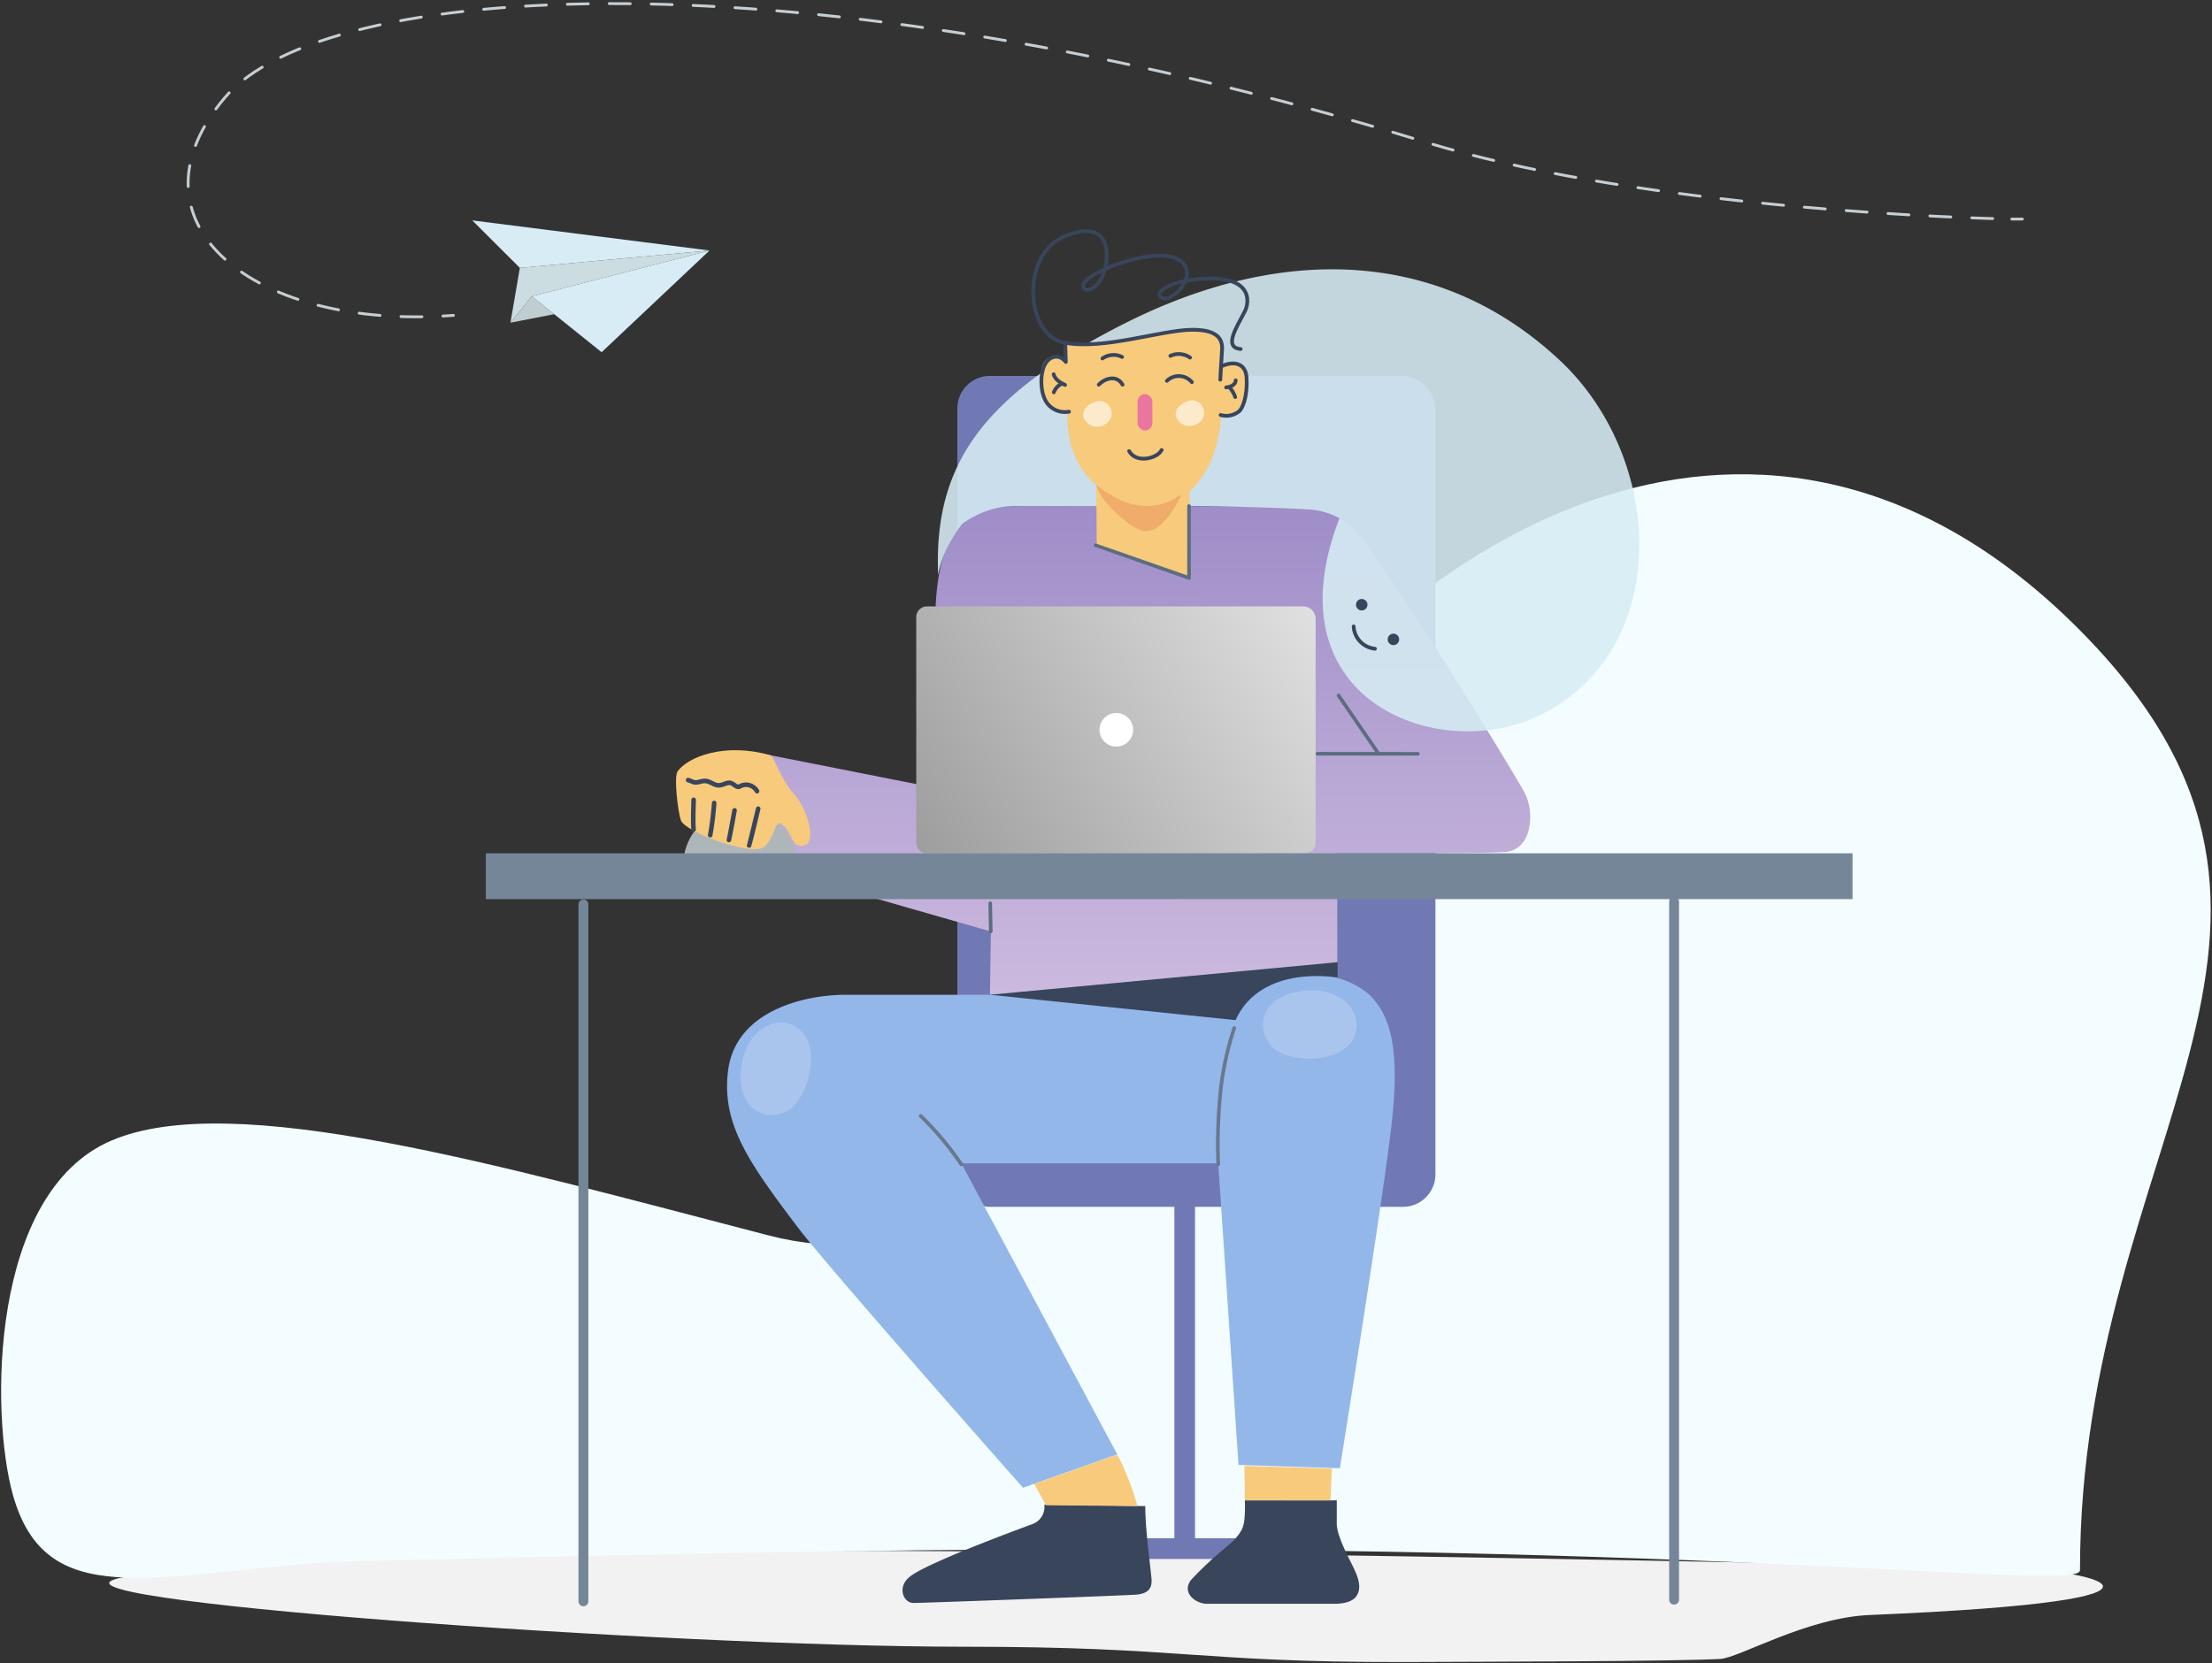 <svg id="Layer_1" data-name="Layer 1" xmlns="http://www.w3.org/2000/svg" xmlns:xlink="http://www.w3.org/1999/xlink" viewBox="0 0 265.9 200"><rect x="0" y="0" width="265.9" height="200" fill="#333333" stroke="none"/><defs><style>.cls-1{fill:#f2f2f2;}.cls-2{fill:#f3fdff;}.cls-3{fill:#7179b5;}.cls-4{fill:url(#linear-gradient);}.cls-24,.cls-5{fill:#d7ecf4;}.cls-5{opacity:0.88;}.cls-6{fill:#f7ca7c;}.cls-11,.cls-14,.cls-18,.cls-19,.cls-22,.cls-23,.cls-7{fill:none;stroke-linecap:round;stroke-linejoin:round;}.cls-11,.cls-7{stroke:#38455b;}.cls-7{stroke-width:0.45px;}.cls-8{fill:#ea759e;}.cls-13,.cls-21,.cls-9{fill:#fff;}.cls-9{opacity:0.6;}.cls-10{fill:#afb6ba;}.cls-11{stroke-width:0.55px;}.cls-12{fill:url(#linear-gradient-2);}.cls-14{stroke:#5b6d7f;stroke-width:0.43px;}.cls-15{fill:#768699;}.cls-16{fill:#94b7ea;}.cls-17{fill:#38455b;}.cls-18{stroke:#768699;stroke-width:1.19px;}.cls-19{stroke:#68788e;stroke-width:0.44px;}.cls-20{fill:#dd704a;opacity:0.33;}.cls-21{opacity:0.2;}.cls-22,.cls-23{stroke:#c5ced3;stroke-width:0.34px;}.cls-23{stroke-dasharray:2.52 2.52;}.cls-25{fill:#ccdde2;}.cls-26{fill:#bfced1;}</style><linearGradient id="linear-gradient" x1="137.61" y1="41.32" x2="137.93" y2="189.98" gradientUnits="userSpaceOnUse"><stop offset="0.13" stop-color="#9f8dc8"/><stop offset="0.38" stop-color="#bcaad7"/><stop offset="0.73" stop-color="#e1cee9"/><stop offset="1" stop-color="#ffe7b0"/></linearGradient><linearGradient id="linear-gradient-2" x1="178.55" y1="57.52" x2="97.62" y2="112.62" gradientUnits="userSpaceOnUse"><stop offset="0" stop-color="#fff"/><stop offset="1" stop-color="#8a8a8a"/></linearGradient></defs><title>for_providers</title><path class="cls-1" d="M206.78,199.47c2.29-.12,10.41-5,18.08-5.29,43-1.8,26.45-5.54,15.06-5.74-57.09-1-195.38-4.5-225.17,1.22C.81,192.33,80.67,198,115.92,198c26.29,0,28,1.87,52.71,1.84C180,199.79,201,199.77,206.78,199.47Z"/><path class="cls-2" d="M39.68,187.8c-21.64,1.56-34.18,6-38.13-8.06-2.73-9.75-2.81-36.32,11.82-42.59s46.64,3,79,11.39,41.71-32.79,54.69-51.78c24.6-36,67.51-57.53,103.63-20.3,34.25,35.31-.66,60.86-.66,112.35,0,2.63-42-3.47-140.11-2.4C80,186.73,39.68,187.8,39.68,187.8Z"/><rect class="cls-3" x="115.08" y="45.2" width="57.47" height="99.91" rx="3.9"/><path class="cls-4" d="M112.42,74.37c.17-9.8,3-13.27,9.78-13.5,4.93-.16,18.88.13,28,.06,7.51-.06,10.4.28,12.8,2.93,3.75,4.11,19,29.05,20.27,31.46s.88,6.82-2.25,7.11c-1.79.17-11.56.19-20.27.17v15.85L119,119.61l.11-7.61-27.6-7.91.24-13.45L113.8,95Z"/><path class="cls-5" d="M112.77,69.12c-.52-13,5-21.5,22.72-30.38,18.51-9.25,37.6-9,52.13,4.7C200.22,55.36,201,78.2,185.11,86c-12,5.9-32.66-1.64-24.09-23.69a9,9,0,0,0-4-1.07c-2.29-.17-11.57-.44-14.35-.39s-18.37-.05-20.93,0a10.8,10.8,0,0,0-6.07,2.16A13.91,13.91,0,0,0,112.77,69.12Z"/><path class="cls-6" d="M127.89,41.19s.08,1.34.08,2.33a1.45,1.45,0,0,0-2.36-.1c-.73.71-.6,3.37.07,4.84a2.38,2.38,0,0,0,2.66,1.24s-.6,5.43,3.44,8.81l.06,7.53L143,69.49l0-10.4a12.21,12.21,0,0,0,2.48-3.42,18.62,18.62,0,0,0,1.33-5.74,3.18,3.18,0,0,0,1.39,0c1.57-.37,1.9-4.28,1.41-5.54s-2.82-.25-2.82-.25l.19-3S145.73,39.25,141,40a77.71,77.71,0,0,1-9.27,1.2A32.86,32.86,0,0,1,127.89,41.19Z"/><path class="cls-7" d="M132.08,46.25c.72-.75,2.14-1.23,2.86,0"/><path class="cls-7" d="M140.27,45.79a2.06,2.06,0,0,1,3,.16"/><path class="cls-7" d="M126.66,45c.21.84,1.37,1.28,1.37,1.28"/><path class="cls-7" d="M126.68,47.17a1.83,1.83,0,0,1,1-1.05"/><path class="cls-7" d="M147.39,46.58c1.2-.13,1.15-.85,1.15-.85"/><path class="cls-7" d="M147.79,46.57a3.34,3.34,0,0,1,.69,1.17"/><path class="cls-7" d="M135.73,54.24c.86,1.54,3.41.88,3.91-.13"/><rect class="cls-8" x="136.75" y="47.4" width="1.77" height="4.37" rx="0.88" transform="translate(275.27 99.16) rotate(180)"/><path class="cls-9" d="M132.87,51a1.49,1.49,0,0,0-.66-2.79c-.92,0-2.46,1-1.88,2.15A1.73,1.73,0,0,0,132.87,51Z"/><path class="cls-9" d="M144,50.91a1.49,1.49,0,0,0-.66-2.78c-.92,0-2.46,1-1.89,2.14A1.74,1.74,0,0,0,144,50.91Z"/><path class="cls-7" d="M132.52,43.1a2.32,2.32,0,0,1,2.36-.18"/><path class="cls-7" d="M140.69,42.79a2.36,2.36,0,0,1,2.36.21"/><path class="cls-7" d="M146.69,45.65s.1-2.08.21-3.57-.78-2.43-3.53-2.43c-3.76,0-10.68,2.48-15.48,1.54-4.62-.9-5.32-10.67.25-12.85,6.26-2.46,5.17,4.07,4,5.55-.64.84-1.61,1.3-1.89.69-.72-1.53,8.25-5,11.24-3.46s-.43,5.2-1.67,4.74.23-1.78,3.41-2.2c7.57-1,7,2.71,6.38,3.83-1,1.94-2.56,4.29-.47,4.48"/><path class="cls-7" d="M146.92,44c1.6-.69,2.81-.16,2.92,1.33.14,2-.35,3.65-.89,4.12a2.45,2.45,0,0,1-2.22.45"/><path class="cls-10" d="M95.73,102.77A7,7,0,0,0,89,97.17a6.87,6.87,0,0,0-6.75,5.6Z"/><path class="cls-6" d="M81.45,92.75c1.22-1.73,5.68-3.52,11.14-1.94.48.14,1.21,2.86,2.86,4.67,1.44,1.57,2.84,5.64,1.26,6.15S95.25,100,94,99.12c-.9-.62-.73,1.34-2.07,2.66s-9.61-1.72-10.09-3.16C81.46,97.43,81,93.39,81.45,92.75Z"/><path class="cls-11" d="M91,95.13a1.51,1.51,0,0,0-2.09-.56c-.39.22-.76-.48-1.28-.45s-1,.49-1.67.22-.91-.59-1.77-.36-.8,0-1.47-.18"/><path class="cls-12" d="M111.43,72.91h45.22a1.5,1.5,0,0,1,1.5,1.5V101.3a1.29,1.29,0,0,1-1.29,1.29H111.43a1.29,1.29,0,0,1-1.29-1.29V74.21A1.29,1.29,0,0,1,111.43,72.91Z"/><circle class="cls-13" cx="134.19" cy="87.75" r="2.02"/><path class="cls-7" d="M128.05,41.26l.07,2.26c-.91-1.13-2.19-.63-2.66.62s-.4,3.61.67,4.63a2.69,2.69,0,0,0,2.37.73"/><line class="cls-14" x1="158.37" y1="90.63" x2="170.44" y2="90.64"/><line class="cls-14" x1="160.9" y1="83.62" x2="165.72" y2="90.64"/><rect class="cls-3" x="141.17" y="141.58" width="2.48" height="44.92"/><rect class="cls-3" x="130.73" y="184.96" width="23.65" height="2.49"/><rect class="cls-15" x="58.4" y="102.6" width="164.29" height="5.51"/><path class="cls-11" d="M90.05,101.66c.06-.1,1.09-4.42,1.09-4.42"/><path class="cls-11" d="M87.62,101c.14-.55.68-3.56.68-3.56"/><path class="cls-11" d="M85.37,100.42a36.48,36.48,0,0,0,.48-3.87"/><path class="cls-11" d="M83.38,99.73c-.11-.53,0-3.56,0-3.56"/><path class="cls-16" d="M119,119.61H101.67c-5,0-13.29,1.93-14.16,9.2-.76,6.34,2.46,10.92,8.38,18.75,3.66,4.85,27.08,31.32,27.08,31.32l11.34-4-18.75-35h30.88l2.44,36.26,12.18.4s5.14-31.88,6.22-41.38S167,122,164.59,119.58a9.9,9.9,0,0,0-3.9-2v-1.74Z"/><circle class="cls-17" cx="163.69" cy="72.71" r="0.69"/><circle class="cls-17" cx="167.5" cy="76.88" r="0.69"/><path class="cls-7" d="M162.72,75.32A2.84,2.84,0,0,0,165.28,78"/><path class="cls-17" d="M137.67,181.09c0,3.17.77,8.26.76,9,0,.93-.45,1.54-1.9,1.65-1.21.1-25.51,1-26.73,1s-2.07-2-.3-3.26c2.21-1.63,12.28-5.37,14.59-6.22a2.21,2.21,0,0,0,1.45-2.35Z"/><path class="cls-17" d="M149.64,180.4h11.05v2.82c0,1.3,1.15,3.53,1.94,5.12.89,1.77.93,2.74.47,3.5s-1.56,1-2.75,1H145.08c-1.3,0-3.1-1.29-1.91-2.87a43.76,43.76,0,0,1,4.22-3.94c1.19-1,2.05-1.91,2.18-3.18A16,16,0,0,0,149.64,180.4Z"/><path class="cls-17" d="M119,119.61l41.8-3.92v1.86s-9.17-1.72-12.28,5.11Z"/><line class="cls-18" x1="70.13" y1="108.74" x2="70.13" y2="192.54"/><line class="cls-18" x1="201.24" y1="108.4" x2="201.24" y2="192.34"/><path class="cls-19" d="M146.44,140a63.24,63.24,0,0,1,.31-9.08,36.49,36.49,0,0,1,1.62-7.31"/><path class="cls-19" d="M115.56,140a37.28,37.28,0,0,0-4.89-5.83"/><path class="cls-6" d="M134.31,174.91a31.66,31.66,0,0,1,2.42,6.18l-11-.1-1.41-2.57C124.57,178.36,134.31,174.91,134.31,174.91Z"/><polygon class="cls-6" points="149.64 180.4 149.59 176.26 160.1 176.58 159.94 180.41 149.64 180.4"/><polyline class="cls-14" points="142.93 60.84 142.93 69.49 131.7 65.56"/><path class="cls-20" d="M131.78,58.31c2.88,2.14,4.36,2.5,6.06,2.52a6.4,6.4,0,0,0,4.09-1.39c.17.21-2,4.47-4.17,4.44-1.17,0-3.19-1.65-4.71-3.38A6.05,6.05,0,0,1,131.78,58.31Z"/><path class="cls-21" d="M89.18,127.88c-1,5.83,3.36,7.23,5.78,5.47s4.05-8.34.37-10.07C93,122.19,89.89,123.88,89.18,127.88Z"/><path class="cls-21" d="M157,119.11c-5.9.5-6.12,5.11-3.8,7s9.11,1.75,9.83-2.25C163.48,121.35,161,118.76,157,119.11Z"/><line class="cls-14" x1="119.1" y1="112" x2="119.03" y2="108.6"/><path class="cls-22" d="M54.51,37.92,53.24,38"/><path class="cls-23" d="M50.72,38.09C28.79,38.38,15.13,25.89,27,11.77S95.79-6.09,171.3,17.07c24.16,7.42,59.61,9,69.28,9.24"/><path class="cls-22" d="M241.83,26.34l1.27,0"/><polygon class="cls-24" points="62.49 32.21 56.77 26.5 85.29 30.12 62.49 32.21"/><polygon class="cls-25" points="62.49 32.21 61.36 38.8 63.93 35.62 85.29 30.12 62.49 32.21"/><polygon class="cls-26" points="61.36 38.8 66.62 37.78 63.93 35.62 61.36 38.8"/><polygon class="cls-24" points="63.93 35.62 72.32 42.35 85.29 30.12 63.93 35.62"/></svg>